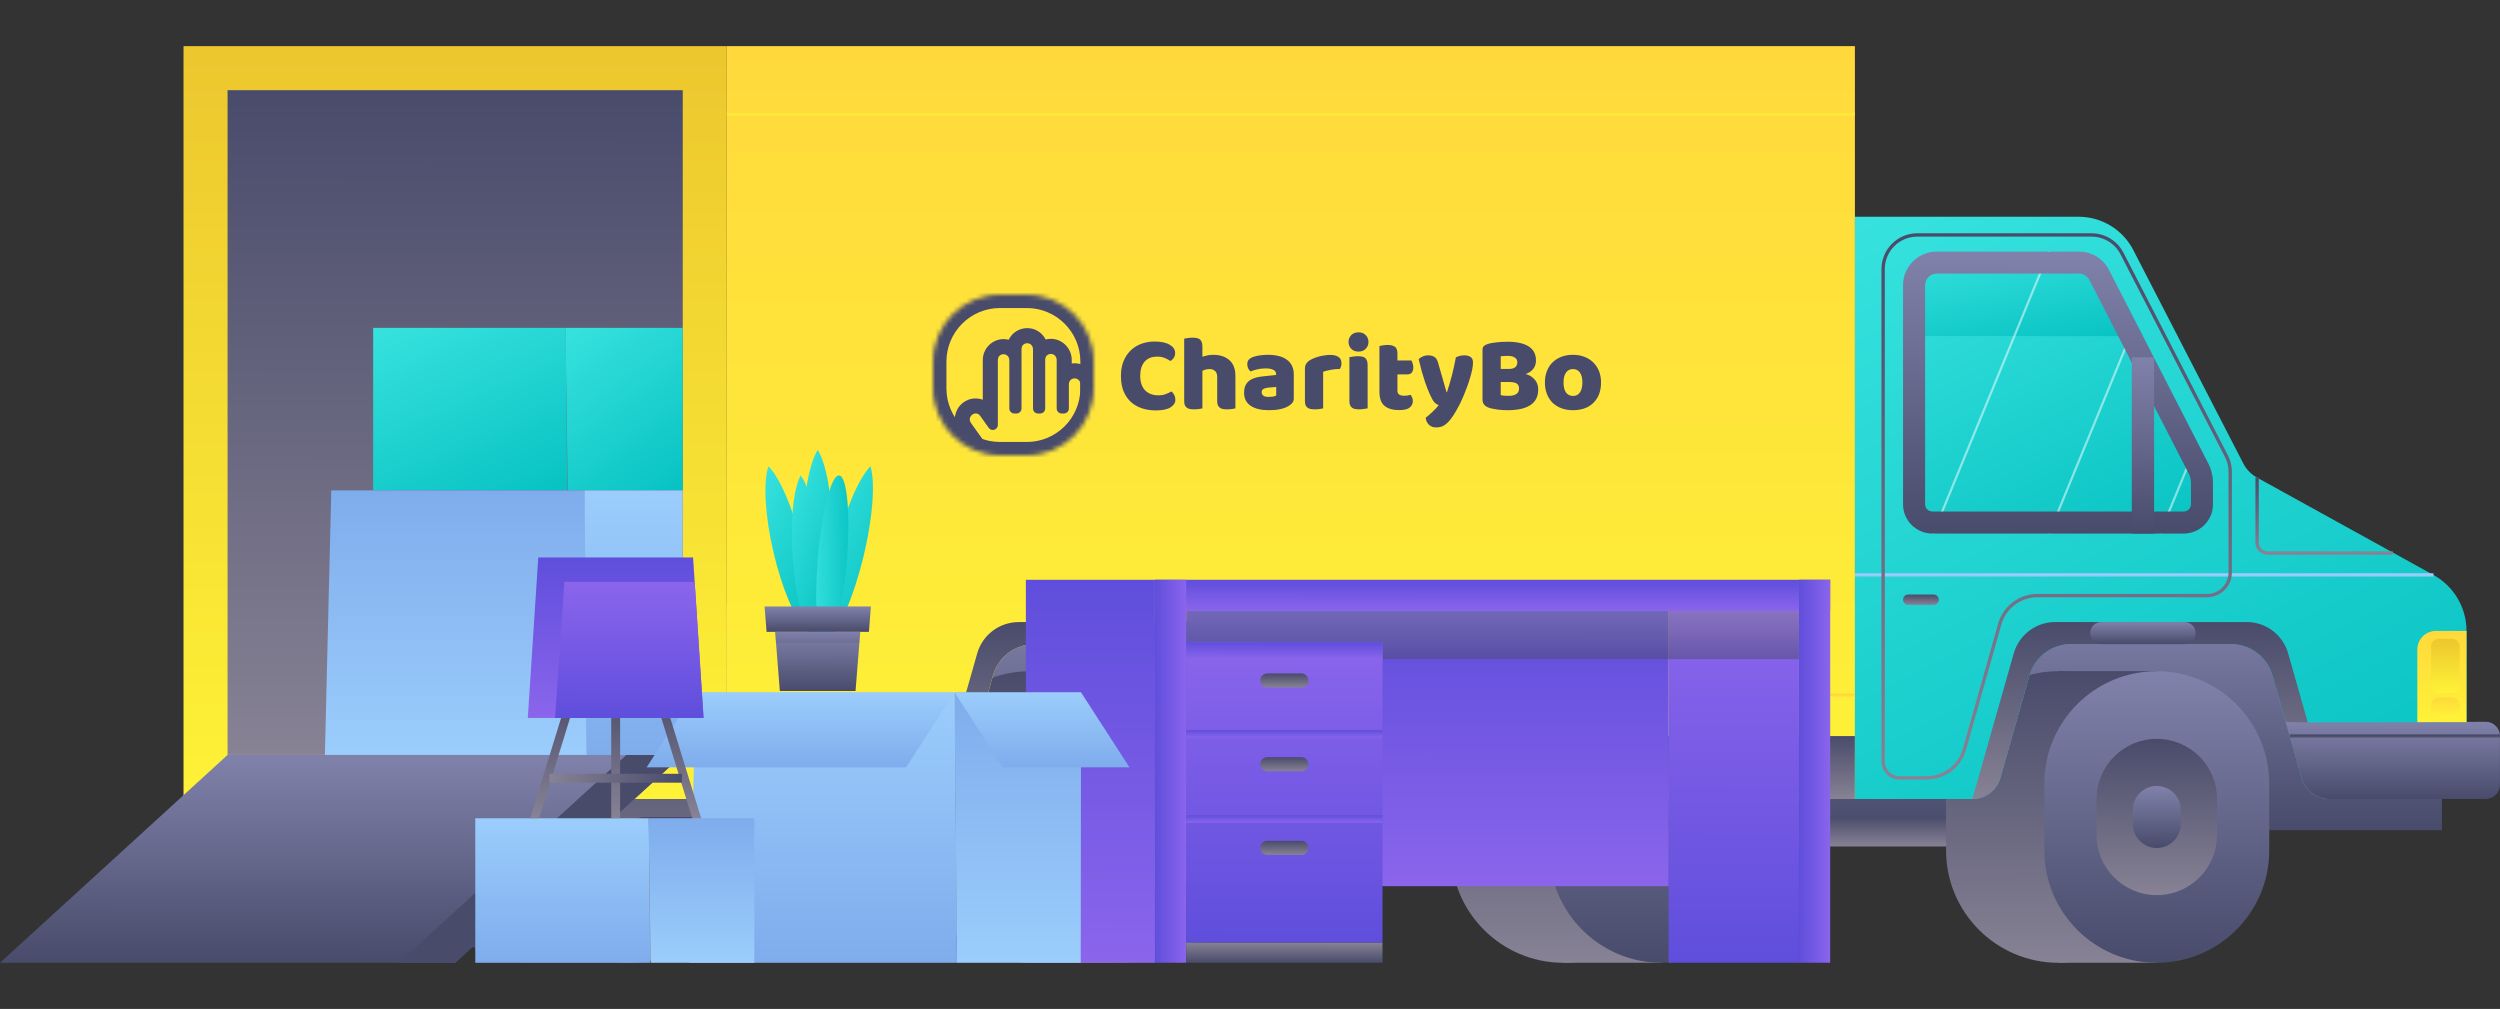 <svg width="560" height="226" viewBox="0 0 560 226" fill="none" xmlns="http://www.w3.org/2000/svg">
<rect x="0" y="0" width="560" height="226" fill="#333333" stroke="none"/>
<g clip-path="url(#clip0_2747_9743)">
<path d="M546.984 185.96H67.258C63.617 185.96 60.657 183.01 60.657 179.359V135.211H546.984V185.96Z" fill="url(#paint0_linear_2747_9743)"/>
<path d="M372.238 150.34H350.223V215.654H372.238V150.34Z" fill="url(#paint1_linear_2747_9743)"/>
<path d="M350.223 215.666C364.137 215.666 375.415 204.387 375.415 190.474V175.544C375.415 161.63 364.137 150.352 350.223 150.352C336.31 150.352 325.031 161.63 325.031 175.544V190.474C325.031 204.387 336.31 215.666 350.223 215.666Z" fill="url(#paint2_linear_2747_9743)"/>
<path d="M372.238 215.666C386.151 215.666 397.43 204.387 397.43 190.474V175.544C397.43 161.63 386.151 150.352 372.238 150.352C358.325 150.352 347.046 161.63 347.046 175.544V190.474C347.046 204.387 358.325 215.666 372.238 215.666Z" fill="url(#paint3_linear_2747_9743)"/>
<path d="M140.91 150.34H118.896V215.654H140.91V150.34Z" fill="url(#paint4_linear_2747_9743)"/>
<path d="M118.896 215.666C132.809 215.666 144.088 204.387 144.088 190.474V175.544C144.088 161.63 132.809 150.352 118.896 150.352C104.982 150.352 93.703 161.63 93.703 175.544V190.474C93.703 204.387 104.982 215.666 118.896 215.666Z" fill="url(#paint5_linear_2747_9743)"/>
<path d="M140.92 215.666C154.834 215.666 166.112 204.387 166.112 190.474V175.544C166.112 161.63 154.834 150.352 140.92 150.352C127.007 150.352 115.728 161.63 115.728 175.544V190.474C115.728 204.387 127.007 215.666 140.92 215.666Z" fill="url(#paint6_linear_2747_9743)"/>
<path d="M210.31 189.604H144.226C142.4 189.604 140.92 188.123 140.92 186.298C140.92 184.472 142.4 182.992 144.226 182.992H210.31C212.135 182.992 213.615 184.472 213.615 186.298C213.615 188.133 212.135 189.604 210.31 189.604Z" fill="url(#paint7_linear_2747_9743)"/>
<path d="M441.627 189.604H375.544C373.718 189.604 372.238 188.123 372.238 186.298C372.238 184.472 373.718 182.992 375.544 182.992H441.627C443.453 182.992 444.933 184.472 444.933 186.298C444.933 188.133 443.453 189.604 441.627 189.604Z" fill="url(#paint8_linear_2747_9743)"/>
<path d="M483.121 150.34H461.106V215.654H483.121V150.34Z" fill="url(#paint9_linear_2747_9743)"/>
<path d="M461.106 215.666C475.02 215.666 486.298 204.387 486.298 190.474V175.544C486.298 161.63 475.02 150.352 461.106 150.352C447.193 150.352 435.914 161.63 435.914 175.544V190.474C435.914 204.387 447.193 215.666 461.106 215.666Z" fill="url(#paint10_linear_2747_9743)"/>
<path d="M483.121 215.666C497.034 215.666 508.313 204.387 508.313 190.474V175.544C508.313 161.63 497.034 150.352 483.121 150.352C469.207 150.352 457.929 161.63 457.929 175.544V190.474C457.929 204.387 469.207 215.666 483.121 215.666Z" fill="url(#paint11_linear_2747_9743)"/>
<path d="M483.121 200.508C490.581 200.508 496.62 194.46 496.62 187.009V179.007C496.62 171.547 490.571 165.508 483.121 165.508C475.661 165.508 469.622 171.557 469.622 179.007V187.009C469.622 194.46 475.671 200.508 483.121 200.508Z" fill="url(#paint12_linear_2747_9743)"/>
<path d="M483.121 189.948C486.081 189.948 488.479 187.551 488.479 184.59V181.413C488.479 178.453 486.081 176.055 483.121 176.055C480.161 176.055 477.763 178.453 477.763 181.413V184.59C477.773 187.551 480.17 189.948 483.121 189.948Z" fill="url(#paint13_linear_2747_9743)"/>
<path d="M252.78 150.34H230.765V215.654H252.78V150.34Z" fill="url(#paint14_linear_2747_9743)"/>
<path d="M230.765 215.666C244.679 215.666 255.958 204.387 255.958 190.474V175.544C255.958 161.63 244.679 150.352 230.765 150.352C216.852 150.352 205.573 161.63 205.573 175.544V190.474C205.573 204.387 216.852 215.666 230.765 215.666Z" fill="url(#paint15_linear_2747_9743)"/>
<path d="M252.79 215.666C266.703 215.666 277.982 204.387 277.982 190.474V175.544C277.982 161.63 266.703 150.352 252.79 150.352C238.877 150.352 227.598 161.63 227.598 175.544V190.474C227.598 204.387 238.877 215.666 252.79 215.666Z" fill="url(#paint16_linear_2747_9743)"/>
<path d="M252.79 200.508C260.25 200.508 266.289 194.46 266.289 187.009V179.007C266.289 171.547 260.24 165.508 252.79 165.508C245.33 165.508 239.291 171.557 239.291 179.007V187.009C239.291 194.46 245.33 200.508 252.79 200.508Z" fill="url(#paint17_linear_2747_9743)"/>
<path d="M252.79 189.948C255.75 189.948 258.148 187.551 258.148 184.59V181.413C258.148 178.453 255.75 176.055 252.79 176.055C249.83 176.055 247.432 178.453 247.432 181.413V184.59C247.432 187.551 249.83 189.948 252.79 189.948Z" fill="url(#paint18_linear_2747_9743)"/>
<path d="M552.501 141.331V178.976H521.822C518.911 178.976 516.355 177.042 515.566 174.249L509.033 151.287C507.849 147.133 504.06 144.271 499.738 144.271H463.909C459.587 144.271 455.797 147.133 454.613 151.287L448.081 174.249C447.282 177.042 444.726 178.976 441.825 178.976H415.468V48.555H465.635C470.786 48.555 475.503 51.436 477.861 56.015L502.511 103.833C503.192 105.156 504.258 106.251 505.56 106.971L545.08 128.789C549.669 131.315 552.501 136.111 552.501 141.331Z" fill="url(#paint19_linear_2747_9743)"/>
<path d="M545.1 128.789H415.488" stroke="url(#paint20_linear_2747_9743)" stroke-width="0.75" stroke-miterlimit="10"/>
<path d="M162.807 10.336V178.974H209.648C212.559 178.974 215.115 177.04 215.905 174.248L222.437 151.296C223.621 147.141 227.41 144.28 231.732 144.28H267.562C271.884 144.28 275.673 147.141 276.857 151.296L283.39 174.248C284.189 177.04 286.745 178.974 289.646 178.974H415.498V10.336H162.807Z" fill="url(#paint21_linear_2747_9743)"/>
<path d="M259.226 79.885C257.994 79.885 257.05 80.261 256.394 81.013C255.738 81.766 255.41 82.829 255.41 84.206C255.41 85.597 255.77 86.669 256.49 87.421C257.226 88.174 258.21 88.549 259.442 88.549C260.098 88.549 260.65 88.462 261.098 88.285C261.562 88.109 262.002 87.909 262.418 87.686C262.69 87.909 262.898 88.181 263.042 88.501C263.202 88.805 263.282 89.165 263.282 89.582C263.282 90.237 262.914 90.797 262.178 91.261C261.458 91.71 260.354 91.933 258.866 91.933C257.794 91.933 256.786 91.781 255.842 91.478C254.898 91.174 254.074 90.71 253.37 90.085C252.666 89.445 252.106 88.645 251.69 87.686C251.29 86.71 251.09 85.549 251.09 84.206C251.09 82.957 251.282 81.862 251.666 80.918C252.066 79.957 252.602 79.15 253.274 78.493C253.962 77.838 254.762 77.341 255.674 77.005C256.586 76.669 257.562 76.501 258.602 76.501C260.074 76.501 261.21 76.742 262.01 77.222C262.826 77.701 263.234 78.317 263.234 79.07C263.234 79.486 263.13 79.846 262.922 80.15C262.714 80.454 262.474 80.694 262.202 80.87C261.786 80.597 261.338 80.365 260.858 80.174C260.394 79.981 259.85 79.885 259.226 79.885ZM276.729 91.478C276.569 91.525 276.313 91.573 275.961 91.621C275.625 91.669 275.273 91.694 274.905 91.694C274.553 91.694 274.233 91.669 273.945 91.621C273.673 91.573 273.441 91.478 273.249 91.334C273.057 91.189 272.905 90.998 272.793 90.757C272.697 90.501 272.649 90.174 272.649 89.773V84.445C272.649 83.79 272.481 83.334 272.145 83.078C271.825 82.805 271.425 82.669 270.945 82.669C270.625 82.669 270.321 82.71 270.033 82.79C269.745 82.87 269.513 82.966 269.337 83.078V91.478C269.177 91.525 268.921 91.573 268.569 91.621C268.233 91.669 267.881 91.694 267.513 91.694C267.161 91.694 266.841 91.669 266.553 91.621C266.281 91.573 266.049 91.478 265.857 91.334C265.665 91.189 265.513 90.998 265.401 90.757C265.305 90.501 265.257 90.174 265.257 89.773V75.853C265.433 75.822 265.689 75.781 266.025 75.734C266.377 75.669 266.729 75.638 267.081 75.638C267.433 75.638 267.745 75.662 268.017 75.71C268.305 75.757 268.545 75.853 268.737 75.998C268.929 76.141 269.073 76.341 269.169 76.597C269.281 76.838 269.337 77.157 269.337 77.558V79.909C269.545 79.829 269.857 79.742 270.273 79.645C270.705 79.534 271.177 79.478 271.689 79.478C273.273 79.478 274.505 79.877 275.385 80.677C276.281 81.462 276.729 82.638 276.729 84.206V91.478ZM284.24 88.909C284.512 88.909 284.808 88.885 285.128 88.838C285.464 88.773 285.712 88.694 285.872 88.597V86.677L284.144 86.822C283.696 86.853 283.328 86.95 283.04 87.109C282.752 87.269 282.608 87.51 282.608 87.829C282.608 88.15 282.728 88.413 282.968 88.621C283.224 88.814 283.648 88.909 284.24 88.909ZM284.048 79.478C284.912 79.478 285.696 79.566 286.4 79.742C287.12 79.918 287.728 80.189 288.224 80.558C288.736 80.909 289.128 81.365 289.4 81.925C289.672 82.469 289.808 83.118 289.808 83.87V89.246C289.808 89.662 289.688 90.005 289.448 90.278C289.224 90.534 288.952 90.757 288.632 90.95C287.592 91.573 286.128 91.885 284.24 91.885C283.392 91.885 282.624 91.805 281.936 91.645C281.264 91.486 280.68 91.246 280.184 90.925C279.704 90.606 279.328 90.198 279.056 89.701C278.8 89.206 278.672 88.629 278.672 87.974C278.672 86.87 279 86.022 279.656 85.43C280.312 84.838 281.328 84.469 282.704 84.326L285.848 83.99V83.822C285.848 83.358 285.64 83.029 285.224 82.838C284.824 82.629 284.24 82.525 283.472 82.525C282.864 82.525 282.272 82.59 281.696 82.718C281.12 82.846 280.6 83.005 280.136 83.198C279.928 83.053 279.752 82.838 279.608 82.549C279.464 82.246 279.392 81.933 279.392 81.614C279.392 81.198 279.488 80.87 279.68 80.629C279.888 80.374 280.2 80.157 280.616 79.981C281.08 79.805 281.624 79.677 282.248 79.597C282.888 79.517 283.488 79.478 284.048 79.478ZM296.383 91.478C296.223 91.525 295.967 91.573 295.615 91.621C295.279 91.669 294.927 91.694 294.559 91.694C294.207 91.694 293.887 91.669 293.599 91.621C293.327 91.573 293.095 91.478 292.903 91.334C292.711 91.189 292.559 90.998 292.447 90.757C292.351 90.501 292.303 90.174 292.303 89.773V82.573C292.303 82.206 292.367 81.894 292.495 81.638C292.639 81.365 292.839 81.126 293.095 80.918C293.351 80.71 293.663 80.525 294.031 80.365C294.415 80.189 294.823 80.037 295.255 79.909C295.687 79.781 296.135 79.686 296.599 79.621C297.063 79.541 297.527 79.501 297.991 79.501C298.759 79.501 299.367 79.653 299.815 79.957C300.263 80.246 300.487 80.725 300.487 81.397C300.487 81.621 300.455 81.846 300.391 82.07C300.327 82.278 300.247 82.469 300.151 82.645C299.815 82.645 299.471 82.662 299.119 82.694C298.767 82.725 298.423 82.773 298.087 82.838C297.751 82.901 297.431 82.974 297.127 83.053C296.839 83.118 296.591 83.198 296.383 83.293V91.478ZM302.074 76.597C302.074 75.99 302.274 75.478 302.674 75.061C303.09 74.645 303.634 74.438 304.306 74.438C304.978 74.438 305.514 74.645 305.914 75.061C306.33 75.478 306.538 75.99 306.538 76.597C306.538 77.206 306.33 77.718 305.914 78.133C305.514 78.549 304.978 78.757 304.306 78.757C303.634 78.757 303.09 78.549 302.674 78.133C302.274 77.718 302.074 77.206 302.074 76.597ZM306.346 91.478C306.17 91.51 305.906 91.549 305.554 91.597C305.218 91.662 304.874 91.694 304.522 91.694C304.17 91.694 303.85 91.669 303.562 91.621C303.29 91.573 303.058 91.478 302.866 91.334C302.674 91.189 302.522 90.998 302.41 90.757C302.314 90.501 302.266 90.174 302.266 89.773V80.005C302.442 79.974 302.698 79.933 303.034 79.885C303.386 79.822 303.738 79.79 304.09 79.79C304.442 79.79 304.754 79.814 305.026 79.862C305.314 79.909 305.554 80.005 305.746 80.15C305.938 80.293 306.082 80.493 306.178 80.749C306.29 80.99 306.346 81.309 306.346 81.71V91.478ZM313.024 87.493C313.024 87.909 313.151 88.206 313.408 88.382C313.679 88.558 314.056 88.645 314.536 88.645C314.776 88.645 315.023 88.629 315.28 88.597C315.535 88.549 315.76 88.493 315.952 88.43C316.096 88.606 316.216 88.805 316.312 89.029C316.423 89.237 316.48 89.493 316.48 89.797C316.48 90.406 316.247 90.901 315.784 91.285C315.335 91.669 314.536 91.862 313.384 91.862C311.975 91.862 310.888 91.541 310.12 90.901C309.367 90.261 308.992 89.222 308.992 87.781V77.51C309.167 77.462 309.415 77.413 309.736 77.365C310.072 77.302 310.423 77.269 310.792 77.269C311.495 77.269 312.04 77.397 312.424 77.653C312.823 77.894 313.024 78.413 313.024 79.213V80.749H316.168C316.264 80.925 316.351 81.15 316.432 81.421C316.528 81.677 316.576 81.966 316.576 82.285C316.576 82.846 316.447 83.254 316.192 83.51C315.952 83.749 315.623 83.87 315.208 83.87H313.024V87.493ZM320.377 88.525C320.201 88.126 320.009 87.677 319.801 87.181C319.609 86.686 319.401 86.118 319.177 85.478C318.969 84.838 318.745 84.109 318.505 83.293C318.281 82.462 318.041 81.51 317.785 80.438C318.009 80.213 318.305 80.022 318.673 79.862C319.057 79.686 319.473 79.597 319.921 79.597C320.481 79.597 320.945 79.718 321.313 79.957C321.681 80.181 321.953 80.614 322.129 81.254L324.025 87.853H324.121C324.313 87.309 324.497 86.718 324.673 86.078C324.865 85.438 325.049 84.781 325.225 84.109C325.401 83.421 325.561 82.742 325.705 82.07C325.865 81.382 326.001 80.71 326.113 80.053C326.689 79.749 327.321 79.597 328.009 79.597C328.569 79.597 329.033 79.718 329.401 79.957C329.769 80.198 329.953 80.614 329.953 81.206C329.953 81.638 329.897 82.141 329.785 82.718C329.673 83.278 329.521 83.877 329.329 84.517C329.153 85.157 328.937 85.822 328.681 86.51C328.441 87.181 328.185 87.846 327.913 88.501C327.641 89.157 327.361 89.781 327.073 90.374C326.785 90.95 326.505 91.469 326.233 91.933C325.785 92.718 325.369 93.358 324.985 93.853C324.601 94.35 324.233 94.734 323.881 95.005C323.529 95.293 323.177 95.486 322.825 95.582C322.473 95.694 322.105 95.749 321.721 95.749C321.049 95.749 320.505 95.549 320.089 95.15C319.673 94.749 319.425 94.23 319.345 93.59C319.857 93.189 320.369 92.742 320.881 92.246C321.393 91.766 321.857 91.269 322.273 90.757C322.001 90.677 321.705 90.493 321.385 90.206C321.081 89.901 320.745 89.341 320.377 88.525ZM336.163 88.501C336.388 88.566 336.676 88.614 337.027 88.645C337.38 88.662 337.716 88.669 338.035 88.669C338.676 88.669 339.204 88.541 339.619 88.285C340.051 88.013 340.267 87.597 340.267 87.037C340.267 86.51 340.092 86.133 339.739 85.909C339.388 85.686 338.851 85.573 338.131 85.573H336.163V88.501ZM336.163 82.645H337.915C338.604 82.645 339.1 82.517 339.403 82.261C339.724 82.005 339.883 81.629 339.883 81.133C339.883 80.701 339.7 80.358 339.331 80.102C338.98 79.846 338.443 79.718 337.723 79.718C337.483 79.718 337.204 79.725 336.883 79.742C336.58 79.757 336.34 79.781 336.163 79.814V82.645ZM337.723 91.885C337.452 91.885 337.132 91.877 336.763 91.862C336.396 91.846 336.012 91.814 335.611 91.766C335.227 91.718 334.843 91.653 334.459 91.573C334.075 91.51 333.724 91.413 333.403 91.285C332.524 90.95 332.083 90.365 332.083 89.534V78.326C332.083 77.99 332.172 77.734 332.347 77.558C332.539 77.365 332.796 77.213 333.115 77.102C333.66 76.909 334.339 76.773 335.155 76.694C335.971 76.597 336.811 76.549 337.675 76.549C339.724 76.549 341.299 76.894 342.403 77.582C343.507 78.269 344.059 79.334 344.059 80.773C344.059 81.493 343.852 82.118 343.435 82.645C343.02 83.157 342.46 83.534 341.755 83.773C342.556 83.998 343.219 84.406 343.747 84.998C344.292 85.59 344.563 86.334 344.563 87.23C344.563 88.814 343.972 89.99 342.787 90.757C341.62 91.51 339.931 91.885 337.723 91.885ZM358.633 85.669C358.633 86.662 358.48 87.549 358.177 88.334C357.873 89.102 357.441 89.749 356.881 90.278C356.337 90.805 355.681 91.206 354.913 91.478C354.145 91.749 353.289 91.885 352.345 91.885C351.4 91.885 350.545 91.742 349.777 91.454C349.009 91.165 348.345 90.757 347.785 90.23C347.241 89.686 346.816 89.029 346.513 88.261C346.209 87.493 346.057 86.629 346.057 85.669C346.057 84.725 346.209 83.87 346.513 83.102C346.816 82.334 347.241 81.686 347.785 81.157C348.345 80.614 349.009 80.198 349.777 79.909C350.545 79.621 351.4 79.478 352.345 79.478C353.289 79.478 354.145 79.629 354.913 79.933C355.681 80.222 356.337 80.638 356.881 81.181C357.441 81.71 357.873 82.358 358.177 83.126C358.48 83.894 358.633 84.742 358.633 85.669ZM350.233 85.669C350.233 86.645 350.416 87.397 350.785 87.925C351.169 88.438 351.697 88.694 352.369 88.694C353.041 88.694 353.553 88.43 353.905 87.901C354.273 87.374 354.457 86.629 354.457 85.669C354.457 84.71 354.273 83.974 353.905 83.462C353.536 82.933 353.017 82.669 352.345 82.669C351.673 82.669 351.153 82.933 350.785 83.462C350.416 83.974 350.233 84.71 350.233 85.669Z" fill="#494B6B"/>
<mask id="mask0_2747_9743" style="mask-type:alpha" maskUnits="userSpaceOnUse" x="209" y="66" width="36" height="36">
<path d="M209 81C209 72.716 215.716 66 224 66H230C238.284 66 245 72.716 245 81V87C245 95.284 238.284 102 230 102H224C215.716 102 209 95.284 209 87V81Z" fill="white"/>
</mask>
<g mask="url(#mask0_2747_9743)">
<path d="M224 69H230V63H224V69ZM242 81V87H248V81H242ZM230 99H224V105H230V99ZM212 87V81H206V87H212ZM224 99C217.373 99 212 93.627 212 87H206C206 96.941 214.059 105 224 105V99ZM242 87C242 93.627 236.627 99 230 99V105C239.941 105 248 96.941 248 87H242ZM230 69C236.627 69 242 74.373 242 81H248C248 71.059 239.941 63 230 63V69ZM224 63C214.059 63 206 71.059 206 81H212C212 74.373 217.373 69 224 69V63Z" fill="#494B6B"/>
<path d="M240.071 81.42V80.659C240.071 77.593 237.222 75.267 234.233 76.05C232.431 72.57 227.617 72.714 225.937 76.103C223.035 75.36 220.143 77.574 220.143 80.672V89.54C218.74 89.018 217.098 89.184 215.778 90.164C213.714 91.697 213.261 94.617 214.755 96.714L223.19 108.556C223.398 108.848 223.673 109.086 223.992 109.25C224.31 109.414 224.664 109.5 225.022 109.5H240.695C241.743 109.5 242.652 108.777 242.887 107.755L245.01 98.547C245.252 97.494 245.375 96.417 245.375 95.337V86.086C245.375 83.23 242.877 81.024 240.071 81.42ZM242 95.337C242 96.161 241.906 96.987 241.721 97.789L239.8 106.125H225.602L217.502 94.756C216.487 93.331 218.559 91.748 219.569 93.166L221.477 95.844C222.109 96.731 223.518 96.286 223.518 95.191V80.672C223.518 78.869 226.089 78.927 226.089 80.721V91.5C226.089 92.121 226.593 92.625 227.214 92.625H227.696C228.318 92.625 228.821 92.121 228.821 91.5V78.211C228.821 76.406 231.393 76.466 231.393 78.26V91.5C231.393 92.121 231.896 92.625 232.518 92.625H233C233.621 92.625 234.125 92.121 234.125 91.5V80.61C234.125 78.805 236.696 78.866 236.696 80.659V91.5C236.696 92.121 237.2 92.625 237.821 92.625H238.303C238.925 92.625 239.428 92.121 239.428 91.5V86.135C239.428 84.289 242 84.332 242 86.086V95.337H242Z" fill="#494B6B"/>
</g>
<path d="M280.715 155.688H415.488" stroke="url(#paint22_linear_2747_9743)" stroke-width="0.75" stroke-miterlimit="10"/>
<path d="M162.807 155.688C162.807 156.467 218.569 155.688 218.569 155.688" stroke="url(#paint23_linear_2747_9743)" stroke-width="0.75" stroke-miterlimit="10"/>
<path d="M215.905 174.247L218.569 164.883H162.807V178.974H209.648C212.559 178.974 215.115 177.05 215.905 174.247Z" fill="url(#paint24_linear_2747_9743)"/>
<path d="M283.38 174.247C284.179 177.04 286.735 178.974 289.636 178.974H415.488V164.883H280.715L283.38 174.247Z" fill="url(#paint25_linear_2747_9743)"/>
<path d="M162.807 10.336H41.109V178.974H162.807V10.336Z" fill="url(#paint26_linear_2747_9743)"/>
<path d="M152.939 20.203H50.976V169.106H152.939V20.203Z" fill="url(#paint27_linear_2747_9743)"/>
<path d="M289.636 178.976L280.36 146.364C279.176 142.209 275.387 139.348 271.065 139.348H228.19C223.868 139.348 220.079 142.209 218.895 146.364L209.619 178.976H209.639C212.55 178.976 215.105 177.042 215.895 174.25L222.427 151.297C223.611 147.143 227.4 144.281 231.722 144.281H267.552C271.874 144.281 275.663 147.143 276.847 151.297L283.38 174.25C284.169 177.052 286.725 178.976 289.636 178.976Z" fill="url(#paint28_linear_2747_9743)"/>
<path d="M521.822 178.974C518.911 178.974 516.355 177.04 515.566 174.248L509.034 151.286C507.849 147.131 504.06 144.27 499.738 144.27H463.909C459.587 144.27 455.798 147.131 454.613 151.286L448.081 174.248C447.282 177.04 444.726 178.974 441.825 178.974H441.805L451.081 146.352C452.265 142.198 456.054 139.336 460.376 139.336H503.251C507.573 139.336 511.362 142.198 512.546 146.352L521.822 178.974Z" fill="url(#paint29_linear_2747_9743)"/>
<path d="M433.812 56.359H465.704C468.527 56.359 471.112 57.938 472.405 60.455L494.666 103.833C495.357 105.175 495.712 106.665 495.712 108.174V112.95C495.712 116.572 492.771 119.512 489.15 119.512H432.855C429.234 119.512 426.293 116.572 426.293 112.95V63.888C426.283 59.734 429.658 56.359 433.812 56.359Z" fill="url(#paint30_linear_2747_9743)"/>
<path d="M433.812 56.359H465.705C468.527 56.359 471.112 57.938 472.405 60.455L480.023 75.295H426.283V63.888C426.283 59.734 429.658 56.359 433.812 56.359Z" fill="url(#paint31_linear_2747_9743)"/>
<path d="M459.004 56.34L433.033 119.493" stroke="white" stroke-opacity="0.5" stroke-width="0.5" stroke-miterlimit="10"/>
<path d="M477.19 75.266L459.004 119.493" stroke="white" stroke-opacity="0.5" stroke-width="0.5" stroke-miterlimit="10"/>
<path d="M491.331 101.285L483.841 119.491" stroke="white" stroke-opacity="0.5" stroke-width="0.5" stroke-miterlimit="10"/>
<path d="M465.705 61.293C466.681 61.293 467.57 61.836 468.014 62.704L490.275 106.083C490.611 106.724 490.778 107.454 490.778 108.174V112.95C490.778 113.848 490.048 114.579 489.15 114.579H432.855C431.957 114.579 431.227 113.848 431.227 112.95V63.888C431.227 62.458 432.391 61.293 433.822 61.293H465.705ZM465.705 56.359H433.812C429.658 56.359 426.283 59.734 426.283 63.888V112.95C426.283 116.572 429.224 119.512 432.845 119.512H489.14C492.762 119.512 495.702 116.572 495.702 112.95V108.174C495.702 106.665 495.347 105.175 494.656 103.833L472.395 60.455C471.112 57.938 468.527 56.359 465.705 56.359Z" fill="url(#paint32_linear_2747_9743)"/>
<path d="M511.984 161.648C512.083 161.994 546.027 161.757 556.773 161.678C558.549 161.668 559.99 163.099 559.99 164.875V175.779C559.99 177.545 558.559 178.976 556.793 178.976H521.822C518.911 178.976 516.355 177.042 515.566 174.249L511.984 161.648Z" fill="url(#paint33_linear_2747_9743)"/>
<path d="M560 164.875H512.902" stroke="url(#paint34_linear_2747_9743)" stroke-width="0.75" stroke-miterlimit="10"/>
<path d="M475.316 56.773L498.722 102.184C499.284 103.27 499.57 104.464 499.57 105.687V128.225C499.57 131.097 497.242 133.416 494.38 133.416H456.389C452.452 133.416 448.999 136.03 447.933 139.82L440.039 167.834C438.973 171.623 435.509 174.238 431.582 174.238H425.464C423.451 174.238 421.823 172.61 421.823 170.597V60.276C421.823 56.053 425.247 52.629 429.47 52.629H468.537C471.378 52.639 474.003 54.237 475.316 56.773Z" stroke="url(#paint35_linear_2747_9743)" stroke-width="0.75" stroke-miterlimit="10"/>
<path d="M433.141 135.489H427.438C426.796 135.489 426.283 134.976 426.283 134.334C426.283 133.693 426.796 133.18 427.438 133.18H433.141C433.783 133.18 434.296 133.693 434.296 134.334C434.296 134.966 433.783 135.489 433.141 135.489Z" fill="url(#paint36_linear_2747_9743)"/>
<path d="M552.501 141.328H545.643C543.344 141.328 541.479 143.193 541.479 145.492V161.764H552.501V141.328Z" fill="url(#paint37_linear_2747_9743)"/>
<path d="M505.59 106.969V121.533C505.59 122.836 506.646 123.882 507.938 123.882H535.992" stroke="url(#paint38_linear_2747_9743)" stroke-width="0.75" stroke-miterlimit="10"/>
<path d="M257.793 144.281H239.113C237.752 144.281 236.646 143.176 236.646 141.815C236.646 140.453 237.752 139.348 239.113 139.348H257.793C259.155 139.348 260.26 140.453 260.26 141.815C260.26 143.176 259.155 144.281 257.793 144.281Z" fill="url(#paint39_linear_2747_9743)"/>
<path d="M489.357 144.281H470.678C469.316 144.281 468.211 143.176 468.211 141.815C468.211 140.453 469.316 139.348 470.678 139.348H489.357C490.719 139.348 491.824 140.453 491.824 141.815C491.824 143.176 490.719 144.281 489.357 144.281Z" fill="url(#paint40_linear_2747_9743)"/>
<path d="M480.022 80.043V119.514" stroke="url(#paint41_linear_2747_9743)" stroke-width="5" stroke-miterlimit="10"/>
<path d="M549.235 155.184H546.304C545.337 155.184 544.547 154.394 544.547 153.427V144.842C544.547 143.875 545.337 143.086 546.304 143.086H549.235C550.202 143.086 550.991 143.875 550.991 144.842V153.427C550.991 154.394 550.202 155.184 549.235 155.184Z" fill="url(#paint42_linear_2747_9743)"/>
<path d="M549.235 160.59H546.304C545.337 160.59 544.547 159.801 544.547 158.834V157.975C544.547 157.008 545.337 156.219 546.304 156.219H549.235C550.202 156.219 550.991 157.008 550.991 157.975V158.834C550.991 159.801 550.202 160.59 549.235 160.59Z" fill="url(#paint43_linear_2747_9743)"/>
<path d="M50.976 169.105H152.939L101.963 215.661H0L50.976 169.105Z" fill="url(#paint44_linear_2747_9743)"/>
<path d="M152.939 169.105H140.308L89.322 215.661H101.963L152.939 169.105Z" fill="#494B6B"/>
<path fill-rule="evenodd" clip-rule="evenodd" d="M415.488 25.828H162.807V25.078H415.488V25.828Z" fill="url(#paint45_linear_2747_9743)"/>
<path d="M83.589 73.449H126.701L127.066 109.851H83.589V73.449Z" fill="url(#paint46_linear_2747_9743)"/>
<path d="M126.661 73.449H152.939V109.851H127.174L126.661 73.449Z" fill="url(#paint47_linear_2747_9743)"/>
<path d="M74.205 109.852H131.003L131.487 169.107H72.774L74.205 109.852Z" fill="url(#paint48_linear_2747_9743)"/>
<path d="M130.954 109.852H152.939L152.889 169.107H131.378L130.954 109.852Z" fill="url(#paint49_linear_2747_9743)"/>
<path d="M265.707 198.5H373.788V136.857H265.707V198.5Z" fill="url(#paint50_linear_2747_9743)"/>
<path d="M373.778 215.656H402.967V136.853H373.778V215.656Z" fill="url(#paint51_linear_2747_9743)"/>
<path opacity="0.5" d="M265.704 147.66L402.973 147.66V136.855L265.704 136.855V147.66Z" fill="url(#paint52_linear_2747_9743)"/>
<path d="M258.708 136.859L409.959 136.859V129.873L258.708 129.873V136.859Z" fill="url(#paint53_linear_2747_9743)"/>
<path d="M265.703 215.657V129.867H258.716V215.657H265.703Z" fill="url(#paint54_linear_2747_9743)"/>
<path d="M409.963 215.653V129.863H402.977V215.653H409.963Z" fill="url(#paint55_linear_2747_9743)"/>
<path d="M229.793 215.664H258.706V129.875H229.793V215.664Z" fill="url(#paint56_linear_2747_9743)"/>
<path d="M265.701 211.172H309.681V143.855H265.701V211.172Z" fill="url(#paint57_linear_2747_9743)"/>
<path d="M265.701 165.242H309.681V163.545H265.701V165.242Z" fill="url(#paint58_linear_2747_9743)"/>
<path d="M265.701 184.309H309.681V182.611H265.701V184.309Z" fill="url(#paint59_linear_2747_9743)"/>
<path d="M265.701 147.664H309.681V143.855H265.701V147.664Z" fill="url(#paint60_linear_2747_9743)"/>
<path d="M283.873 154.021H291.501C292.379 154.021 293.09 153.311 293.09 152.432C293.09 151.554 292.379 150.844 291.501 150.844H283.873C282.995 150.844 282.284 151.554 282.284 152.432C282.284 153.311 282.995 154.021 283.873 154.021Z" fill="url(#paint61_linear_2747_9743)"/>
<path d="M283.873 172.771H291.501C292.379 172.771 293.09 172.061 293.09 171.182C293.09 170.304 292.379 169.594 291.501 169.594H283.873C282.995 169.594 282.284 170.304 282.284 171.182C282.284 172.051 282.995 172.771 283.873 172.771Z" fill="url(#paint62_linear_2747_9743)"/>
<path d="M283.873 191.509H291.501C292.379 191.509 293.09 190.799 293.09 189.921C293.09 189.043 292.379 188.332 291.501 188.332H283.873C282.995 188.332 282.284 189.043 282.284 189.921C282.284 190.799 282.995 191.509 283.873 191.509Z" fill="url(#paint63_linear_2747_9743)"/>
<path d="M265.701 215.656H309.681V211.166H265.701V215.656Z" fill="url(#paint64_linear_2747_9743)"/>
<path d="M155.82 155.094H213.862L214.365 215.661H154.35L155.82 155.094Z" fill="url(#paint65_linear_2747_9743)"/>
<path d="M213.812 155.094H242.152L242.083 215.661H214.365L213.812 155.094Z" fill="url(#paint66_linear_2747_9743)"/>
<path d="M155.702 155.094L144.847 171.879H202.958L213.813 155.094H155.702Z" fill="url(#paint67_linear_2747_9743)"/>
<path d="M242.152 155.094L252.997 171.879H224.667L213.812 155.094H242.152Z" fill="url(#paint68_linear_2747_9743)"/>
<path d="M106.462 183.285H145.321L145.647 215.661H106.462V183.285Z" fill="url(#paint69_linear_2747_9743)"/>
<path d="M145.281 183.285H168.964V215.661H145.745L145.281 183.285Z" fill="url(#paint70_linear_2747_9743)"/>
<path d="M183.173 100.781C181.259 103.83 179.907 111.162 179.907 119.737C179.907 128.312 181.259 135.644 183.173 138.693C185.088 135.644 186.44 128.312 186.44 119.737C186.44 111.162 185.088 103.83 183.173 100.781Z" fill="url(#paint71_linear_2747_9743)"/>
<path d="M172.132 104.453C170.957 107.857 171.303 115.308 173.247 123.656C175.191 132.004 178.171 138.842 180.726 141.378C181.901 137.974 181.555 130.524 179.611 122.175C177.658 113.827 174.687 106.989 172.132 104.453Z" fill="url(#paint72_linear_2747_9743)"/>
<path d="M194.985 104.434C192.36 107.127 189.212 114.38 187.051 123.241C184.89 132.103 184.367 139.987 185.463 143.588C188.088 140.895 191.235 133.642 193.396 124.781C195.547 115.92 196.08 108.025 194.985 104.434Z" fill="url(#paint73_linear_2747_9743)"/>
<path d="M179.335 106.496C177.677 109.683 176.917 117.104 177.608 125.649C178.299 134.195 180.243 141.398 182.394 144.279C184.052 141.092 184.812 133.672 184.121 125.126C183.42 116.581 181.486 109.377 179.335 106.496Z" fill="url(#paint74_linear_2747_9743)"/>
<path d="M189.688 125.662C190.534 115.227 189.762 106.651 187.964 106.505C186.167 106.359 184.023 114.7 183.177 125.134C182.331 135.569 183.103 144.145 184.901 144.291C186.699 144.437 188.842 136.096 189.688 125.662Z" fill="url(#paint75_linear_2747_9743)"/>
<path d="M194.64 141.545H171.717L171.263 135.852H195.084L194.64 141.545Z" fill="url(#paint76_linear_2747_9743)"/>
<path d="M191.64 154.785H174.687L173.631 141.543H192.696L191.64 154.785Z" fill="url(#paint77_linear_2747_9743)"/>
<path opacity="0.2" d="M173.631 141.543H192.696L192.498 144H173.829L173.631 141.543Z" fill="url(#paint78_linear_2747_9743)"/>
<path d="M138.907 153.625H136.914V183.287H138.907V153.625Z" fill="url(#paint79_linear_2747_9743)"/>
<path d="M120.761 183.287H118.767L127.905 153.625H129.908L120.761 183.287Z" fill="url(#paint80_linear_2747_9743)"/>
<path d="M155.061 183.287H157.064L147.916 153.625H145.923L155.061 183.287Z" fill="url(#paint81_linear_2747_9743)"/>
<path d="M157.597 160.819H118.225L120.573 124.871H155.248L157.597 160.819Z" fill="url(#paint82_linear_2747_9743)"/>
<path d="M124.333 160.817L126.415 130.336H155.603L157.597 160.817H124.333Z" fill="url(#paint83_linear_2747_9743)"/>
<path d="M152.741 175.321V173.328H123.079V175.321H152.741Z" fill="url(#paint84_linear_2747_9743)"/>
</g>
<defs>
<linearGradient id="paint0_linear_2747_9743" x1="305.641" y1="135.019" x2="305.636" y2="185.961" gradientUnits="userSpaceOnUse">
<stop stop-color="#8082AB"/>
<stop offset="1" stop-color="#494B6B"/>
</linearGradient>
<linearGradient id="paint1_linear_2747_9743" x1="361.313" y1="150.092" x2="361.13" y2="215.654" gradientUnits="userSpaceOnUse">
<stop stop-color="#494B6B"/>
<stop offset="1" stop-color="#878294"/>
</linearGradient>
<linearGradient id="paint2_linear_2747_9743" x1="350.412" y1="150.104" x2="350.332" y2="215.666" gradientUnits="userSpaceOnUse">
<stop stop-color="#494B6B"/>
<stop offset="1" stop-color="#878294"/>
</linearGradient>
<linearGradient id="paint3_linear_2747_9743" x1="372.427" y1="150.104" x2="372.347" y2="215.666" gradientUnits="userSpaceOnUse">
<stop stop-color="#8082AB"/>
<stop offset="1" stop-color="#494B6B"/>
</linearGradient>
<linearGradient id="paint4_linear_2747_9743" x1="129.985" y1="150.092" x2="129.802" y2="215.654" gradientUnits="userSpaceOnUse">
<stop stop-color="#8082AB"/>
<stop offset="1" stop-color="#494B6B"/>
</linearGradient>
<linearGradient id="paint5_linear_2747_9743" x1="119.084" y1="150.104" x2="119.004" y2="215.666" gradientUnits="userSpaceOnUse">
<stop stop-color="#8082AB"/>
<stop offset="1" stop-color="#494B6B"/>
</linearGradient>
<linearGradient id="paint6_linear_2747_9743" x1="141.109" y1="150.104" x2="141.029" y2="215.666" gradientUnits="userSpaceOnUse">
<stop stop-color="#494B6B"/>
<stop offset="1" stop-color="#878294"/>
</linearGradient>
<linearGradient id="paint7_linear_2747_9743" x1="177.54" y1="182.967" x2="177.539" y2="189.604" gradientUnits="userSpaceOnUse">
<stop stop-color="#494B6B"/>
<stop offset="1" stop-color="#878294"/>
</linearGradient>
<linearGradient id="paint8_linear_2747_9743" x1="408.858" y1="182.967" x2="408.857" y2="189.604" gradientUnits="userSpaceOnUse">
<stop stop-color="#494B6B"/>
<stop offset="1" stop-color="#878294"/>
</linearGradient>
<linearGradient id="paint9_linear_2747_9743" x1="472.196" y1="150.092" x2="472.013" y2="215.654" gradientUnits="userSpaceOnUse">
<stop stop-color="#494B6B"/>
<stop offset="1" stop-color="#878294"/>
</linearGradient>
<linearGradient id="paint10_linear_2747_9743" x1="461.295" y1="150.104" x2="461.215" y2="215.666" gradientUnits="userSpaceOnUse">
<stop stop-color="#494B6B"/>
<stop offset="1" stop-color="#878294"/>
</linearGradient>
<linearGradient id="paint11_linear_2747_9743" x1="483.309" y1="150.104" x2="483.229" y2="215.666" gradientUnits="userSpaceOnUse">
<stop stop-color="#8082AB"/>
<stop offset="1" stop-color="#494B6B"/>
</linearGradient>
<linearGradient id="paint12_linear_2747_9743" x1="483.222" y1="165.375" x2="483.179" y2="200.509" gradientUnits="userSpaceOnUse">
<stop stop-color="#494B6B"/>
<stop offset="1" stop-color="#878294"/>
</linearGradient>
<linearGradient id="paint13_linear_2747_9743" x1="483.161" y1="176.002" x2="483.144" y2="189.948" gradientUnits="userSpaceOnUse">
<stop stop-color="#8082AB"/>
<stop offset="1" stop-color="#494B6B"/>
</linearGradient>
<linearGradient id="paint14_linear_2747_9743" x1="241.855" y1="150.092" x2="241.672" y2="215.654" gradientUnits="userSpaceOnUse">
<stop stop-color="#494B6B"/>
<stop offset="1" stop-color="#878294"/>
</linearGradient>
<linearGradient id="paint15_linear_2747_9743" x1="230.954" y1="150.104" x2="230.874" y2="215.666" gradientUnits="userSpaceOnUse">
<stop stop-color="#494B6B"/>
<stop offset="1" stop-color="#878294"/>
</linearGradient>
<linearGradient id="paint16_linear_2747_9743" x1="252.979" y1="150.104" x2="252.899" y2="215.666" gradientUnits="userSpaceOnUse">
<stop stop-color="#8082AB"/>
<stop offset="1" stop-color="#494B6B"/>
</linearGradient>
<linearGradient id="paint17_linear_2747_9743" x1="252.891" y1="165.375" x2="252.848" y2="200.509" gradientUnits="userSpaceOnUse">
<stop stop-color="#494B6B"/>
<stop offset="1" stop-color="#878294"/>
</linearGradient>
<linearGradient id="paint18_linear_2747_9743" x1="252.83" y1="176.002" x2="252.813" y2="189.948" gradientUnits="userSpaceOnUse">
<stop stop-color="#8082AB"/>
<stop offset="1" stop-color="#494B6B"/>
</linearGradient>
<linearGradient id="paint19_linear_2747_9743" x1="415.692" y1="48.728" x2="495.424" y2="207.606" gradientUnits="userSpaceOnUse">
<stop stop-color="#37E2DE"/>
<stop offset="1" stop-color="#07C2C2"/>
</linearGradient>
<linearGradient id="paint20_linear_2747_9743" x1="480.294" y1="128.789" x2="480.294" y2="129.789" gradientUnits="userSpaceOnUse">
<stop stop-color="#9BCDFC"/>
<stop offset="1" stop-color="#7FACEC"/>
</linearGradient>
<linearGradient id="paint21_linear_2747_9743" x1="289.152" y1="10.336" x2="289.152" y2="178.974" gradientUnits="userSpaceOnUse">
<stop stop-color="#FFD93C"/>
<stop offset="1" stop-color="#FEF237"/>
</linearGradient>
<linearGradient id="paint22_linear_2747_9743" x1="348.102" y1="155.688" x2="348.102" y2="156.688" gradientUnits="userSpaceOnUse">
<stop stop-color="#FFD93C"/>
<stop offset="1" stop-color="#FEF237"/>
</linearGradient>
<linearGradient id="paint23_linear_2747_9743" x1="190.688" y1="155.688" x2="190.688" y2="156.034" gradientUnits="userSpaceOnUse">
<stop stop-color="#FFD93C"/>
<stop offset="1" stop-color="#FEF237"/>
</linearGradient>
<linearGradient id="paint24_linear_2747_9743" x1="190.896" y1="164.829" x2="190.893" y2="178.974" gradientUnits="userSpaceOnUse">
<stop stop-color="#494B6B"/>
<stop offset="1" stop-color="#878294"/>
</linearGradient>
<linearGradient id="paint25_linear_2747_9743" x1="348.606" y1="164.829" x2="348.605" y2="178.974" gradientUnits="userSpaceOnUse">
<stop stop-color="#494B6B"/>
<stop offset="1" stop-color="#878294"/>
</linearGradient>
<linearGradient id="paint26_linear_2747_9743" x1="101.958" y1="10.336" x2="101.958" y2="178.974" gradientUnits="userSpaceOnUse">
<stop stop-color="#ECC72E"/>
<stop offset="1" stop-color="#FEF237"/>
</linearGradient>
<linearGradient id="paint27_linear_2747_9743" x1="102.339" y1="19.639" x2="102.134" y2="169.106" gradientUnits="userSpaceOnUse">
<stop stop-color="#494B6B"/>
<stop offset="1" stop-color="#878294"/>
</linearGradient>
<linearGradient id="paint28_linear_2747_9743" x1="249.927" y1="139.197" x2="249.908" y2="178.976" gradientUnits="userSpaceOnUse">
<stop stop-color="#494B6B"/>
<stop offset="1" stop-color="#878294"/>
</linearGradient>
<linearGradient id="paint29_linear_2747_9743" x1="482.113" y1="139.186" x2="482.095" y2="178.974" gradientUnits="userSpaceOnUse">
<stop stop-color="#494B6B"/>
<stop offset="1" stop-color="#878294"/>
</linearGradient>
<linearGradient id="paint30_linear_2747_9743" x1="426.406" y1="56.443" x2="463.962" y2="134.736" gradientUnits="userSpaceOnUse">
<stop stop-color="#37E2DE"/>
<stop offset="1" stop-color="#07C2C2"/>
</linearGradient>
<linearGradient id="paint31_linear_2747_9743" x1="426.371" y1="56.385" x2="431.557" y2="84.298" gradientUnits="userSpaceOnUse">
<stop stop-color="#37E2DE"/>
<stop offset="1" stop-color="#07C2C2"/>
</linearGradient>
<linearGradient id="paint32_linear_2747_9743" x1="461.253" y1="56.12" x2="461.198" y2="119.513" gradientUnits="userSpaceOnUse">
<stop stop-color="#8082AB"/>
<stop offset="1" stop-color="#494B6B"/>
</linearGradient>
<linearGradient id="paint33_linear_2747_9743" x1="536.167" y1="161.583" x2="536.161" y2="178.976" gradientUnits="userSpaceOnUse">
<stop stop-color="#8082AB"/>
<stop offset="1" stop-color="#494B6B"/>
</linearGradient>
<linearGradient id="paint34_linear_2747_9743" x1="536.627" y1="164.871" x2="536.627" y2="165.875" gradientUnits="userSpaceOnUse">
<stop stop-color="#494B6B"/>
<stop offset="1" stop-color="#878294"/>
</linearGradient>
<linearGradient id="paint35_linear_2747_9743" x1="460.988" y1="52.168" x2="460.808" y2="174.238" gradientUnits="userSpaceOnUse">
<stop stop-color="#494B6B"/>
<stop offset="1" stop-color="#878294"/>
</linearGradient>
<linearGradient id="paint36_linear_2747_9743" x1="430.319" y1="133.171" x2="430.319" y2="135.489" gradientUnits="userSpaceOnUse">
<stop stop-color="#494B6B"/>
<stop offset="1" stop-color="#878294"/>
</linearGradient>
<linearGradient id="paint37_linear_2747_9743" x1="546.99" y1="141.328" x2="546.99" y2="161.764" gradientUnits="userSpaceOnUse">
<stop stop-color="#FFD93C"/>
<stop offset="1" stop-color="#FEF237"/>
</linearGradient>
<linearGradient id="paint38_linear_2747_9743" x1="520.905" y1="106.905" x2="520.896" y2="123.882" gradientUnits="userSpaceOnUse">
<stop stop-color="#494B6B"/>
<stop offset="1" stop-color="#878294"/>
</linearGradient>
<linearGradient id="paint39_linear_2747_9743" x1="248.542" y1="139.329" x2="248.541" y2="144.282" gradientUnits="userSpaceOnUse">
<stop stop-color="#8082AB"/>
<stop offset="1" stop-color="#494B6B"/>
</linearGradient>
<linearGradient id="paint40_linear_2747_9743" x1="480.106" y1="139.329" x2="480.105" y2="144.282" gradientUnits="userSpaceOnUse">
<stop stop-color="#8082AB"/>
<stop offset="1" stop-color="#494B6B"/>
</linearGradient>
<linearGradient id="paint41_linear_2747_9743" x1="480.526" y1="79.893" x2="479.054" y2="119.459" gradientUnits="userSpaceOnUse">
<stop stop-color="#8082AB"/>
<stop offset="1" stop-color="#494B6B"/>
</linearGradient>
<linearGradient id="paint42_linear_2747_9743" x1="547.769" y1="143.086" x2="547.769" y2="155.184" gradientUnits="userSpaceOnUse">
<stop stop-color="#ECC72E"/>
<stop offset="1" stop-color="#FEF237"/>
</linearGradient>
<linearGradient id="paint43_linear_2747_9743" x1="547.769" y1="156.219" x2="547.769" y2="160.59" gradientUnits="userSpaceOnUse">
<stop stop-color="#FFD93C"/>
<stop offset="1" stop-color="#FEF237"/>
</linearGradient>
<linearGradient id="paint44_linear_2747_9743" x1="77.042" y1="168.929" x2="77.029" y2="215.661" gradientUnits="userSpaceOnUse">
<stop stop-color="#8082AB"/>
<stop offset="1" stop-color="#494B6B"/>
</linearGradient>
<linearGradient id="paint45_linear_2747_9743" x1="289.147" y1="25.078" x2="289.147" y2="25.828" gradientUnits="userSpaceOnUse">
<stop stop-color="#FFD93C"/>
<stop offset="1" stop-color="#FEF237"/>
</linearGradient>
<linearGradient id="paint46_linear_2747_9743" x1="83.66" y1="73.498" x2="104.17" y2="119.955" gradientUnits="userSpaceOnUse">
<stop stop-color="#37E2DE"/>
<stop offset="1" stop-color="#07C2C2"/>
</linearGradient>
<linearGradient id="paint47_linear_2747_9743" x1="126.704" y1="73.498" x2="153.145" y2="109.697" gradientUnits="userSpaceOnUse">
<stop stop-color="#37E2DE"/>
<stop offset="1" stop-color="#07C2C2"/>
</linearGradient>
<linearGradient id="paint48_linear_2747_9743" x1="102.13" y1="109.852" x2="102.13" y2="169.107" gradientUnits="userSpaceOnUse">
<stop stop-color="#7FACEC"/>
<stop offset="1" stop-color="#9BCDFC"/>
</linearGradient>
<linearGradient id="paint49_linear_2747_9743" x1="141.946" y1="109.852" x2="141.946" y2="169.107" gradientUnits="userSpaceOnUse">
<stop stop-color="#9BCDFC"/>
<stop offset="1" stop-color="#7FACEC"/>
</linearGradient>
<linearGradient id="paint50_linear_2747_9743" x1="319.343" y1="198.734" x2="319.376" y2="136.856" gradientUnits="userSpaceOnUse">
<stop stop-color="#8B65EC"/>
<stop offset="1" stop-color="#5F4EDC"/>
</linearGradient>
<linearGradient id="paint51_linear_2747_9743" x1="388.263" y1="215.955" x2="388.465" y2="136.853" gradientUnits="userSpaceOnUse">
<stop stop-color="#5F4EDC"/>
<stop offset="1" stop-color="#8B65EC"/>
</linearGradient>
<linearGradient id="paint52_linear_2747_9743" x1="333.825" y1="147.701" x2="333.826" y2="136.855" gradientUnits="userSpaceOnUse">
<stop stop-color="#494B6B"/>
<stop offset="1" stop-color="#878294"/>
</linearGradient>
<linearGradient id="paint53_linear_2747_9743" x1="333.767" y1="136.886" x2="333.768" y2="129.873" gradientUnits="userSpaceOnUse">
<stop stop-color="#8B65EC"/>
<stop offset="1" stop-color="#5F4EDC"/>
</linearGradient>
<linearGradient id="paint54_linear_2747_9743" x1="265.729" y1="173.083" x2="258.716" y2="173.083" gradientUnits="userSpaceOnUse">
<stop stop-color="#8B65EC"/>
<stop offset="1" stop-color="#5F4EDC"/>
</linearGradient>
<linearGradient id="paint55_linear_2747_9743" x1="409.989" y1="173.079" x2="402.977" y2="173.079" gradientUnits="userSpaceOnUse">
<stop stop-color="#8B65EC"/>
<stop offset="1" stop-color="#5F4EDC"/>
</linearGradient>
<linearGradient id="paint56_linear_2747_9743" x1="244.141" y1="215.989" x2="244.382" y2="129.875" gradientUnits="userSpaceOnUse">
<stop stop-color="#8B65EC"/>
<stop offset="1" stop-color="#5F4EDC"/>
</linearGradient>
<linearGradient id="paint57_linear_2747_9743" x1="287.526" y1="211.427" x2="287.624" y2="143.855" gradientUnits="userSpaceOnUse">
<stop stop-color="#5F4EDC"/>
<stop offset="1" stop-color="#8B65EC"/>
</linearGradient>
<linearGradient id="paint58_linear_2747_9743" x1="287.526" y1="165.249" x2="287.526" y2="163.545" gradientUnits="userSpaceOnUse">
<stop stop-color="#8B65EC"/>
<stop offset="1" stop-color="#5F4EDC"/>
</linearGradient>
<linearGradient id="paint59_linear_2747_9743" x1="287.526" y1="184.315" x2="287.526" y2="182.611" gradientUnits="userSpaceOnUse">
<stop stop-color="#8B65EC"/>
<stop offset="1" stop-color="#5F4EDC"/>
</linearGradient>
<linearGradient id="paint60_linear_2747_9743" x1="287.526" y1="147.678" x2="287.527" y2="143.855" gradientUnits="userSpaceOnUse">
<stop stop-color="#8B65EC"/>
<stop offset="1" stop-color="#5F4EDC"/>
</linearGradient>
<linearGradient id="paint61_linear_2747_9743" x1="287.727" y1="150.832" x2="287.727" y2="154.021" gradientUnits="userSpaceOnUse">
<stop stop-color="#494B6B"/>
<stop offset="1" stop-color="#878294"/>
</linearGradient>
<linearGradient id="paint62_linear_2747_9743" x1="287.727" y1="169.582" x2="287.727" y2="172.771" gradientUnits="userSpaceOnUse">
<stop stop-color="#494B6B"/>
<stop offset="1" stop-color="#878294"/>
</linearGradient>
<linearGradient id="paint63_linear_2747_9743" x1="287.727" y1="188.32" x2="287.727" y2="191.509" gradientUnits="userSpaceOnUse">
<stop stop-color="#494B6B"/>
<stop offset="1" stop-color="#878294"/>
</linearGradient>
<linearGradient id="paint64_linear_2747_9743" x1="287.526" y1="215.673" x2="287.527" y2="211.166" gradientUnits="userSpaceOnUse">
<stop stop-color="#494B6B"/>
<stop offset="1" stop-color="#878294"/>
</linearGradient>
<linearGradient id="paint65_linear_2747_9743" x1="184.357" y1="155.094" x2="184.357" y2="215.661" gradientUnits="userSpaceOnUse">
<stop stop-color="#9BCDFC"/>
<stop offset="1" stop-color="#7FACEC"/>
</linearGradient>
<linearGradient id="paint66_linear_2747_9743" x1="227.982" y1="155.094" x2="227.982" y2="215.661" gradientUnits="userSpaceOnUse">
<stop stop-color="#7FACEC"/>
<stop offset="1" stop-color="#9BCDFC"/>
</linearGradient>
<linearGradient id="paint67_linear_2747_9743" x1="179.33" y1="155.094" x2="179.33" y2="171.879" gradientUnits="userSpaceOnUse">
<stop stop-color="#9BCDFC"/>
<stop offset="1" stop-color="#7FACEC"/>
</linearGradient>
<linearGradient id="paint68_linear_2747_9743" x1="233.405" y1="155.094" x2="233.405" y2="171.879" gradientUnits="userSpaceOnUse">
<stop stop-color="#9BCDFC"/>
<stop offset="1" stop-color="#7FACEC"/>
</linearGradient>
<linearGradient id="paint69_linear_2747_9743" x1="126.054" y1="183.285" x2="126.054" y2="215.661" gradientUnits="userSpaceOnUse">
<stop stop-color="#9BCDFC"/>
<stop offset="1" stop-color="#7FACEC"/>
</linearGradient>
<linearGradient id="paint70_linear_2747_9743" x1="157.123" y1="183.285" x2="157.123" y2="215.661" gradientUnits="userSpaceOnUse">
<stop stop-color="#7FACEC"/>
<stop offset="1" stop-color="#9BCDFC"/>
</linearGradient>
<linearGradient id="paint71_linear_2747_9743" x1="179.918" y1="100.832" x2="196.988" y2="106.41" gradientUnits="userSpaceOnUse">
<stop stop-color="#37E2DE"/>
<stop offset="1" stop-color="#07C2C2"/>
</linearGradient>
<linearGradient id="paint72_linear_2747_9743" x1="171.472" y1="104.502" x2="194.285" y2="116.157" gradientUnits="userSpaceOnUse">
<stop stop-color="#37E2DE"/>
<stop offset="1" stop-color="#07C2C2"/>
</linearGradient>
<linearGradient id="paint73_linear_2747_9743" x1="184.925" y1="104.486" x2="209.227" y2="116.999" gradientUnits="userSpaceOnUse">
<stop stop-color="#37E2DE"/>
<stop offset="1" stop-color="#07C2C2"/>
</linearGradient>
<linearGradient id="paint74_linear_2747_9743" x1="177.365" y1="106.546" x2="195.43" y2="112.914" gradientUnits="userSpaceOnUse">
<stop stop-color="#37E2DE"/>
<stop offset="1" stop-color="#07C2C2"/>
</linearGradient>
<linearGradient id="paint75_linear_2747_9743" x1="181.659" y1="143.966" x2="191.58" y2="143.87" gradientUnits="userSpaceOnUse">
<stop stop-color="#37E2DE"/>
<stop offset="1" stop-color="#07C2C2"/>
</linearGradient>
<linearGradient id="paint76_linear_2747_9743" x1="183.263" y1="135.83" x2="183.261" y2="141.545" gradientUnits="userSpaceOnUse">
<stop stop-color="#8082AB"/>
<stop offset="1" stop-color="#494B6B"/>
</linearGradient>
<linearGradient id="paint77_linear_2747_9743" x1="183.235" y1="141.493" x2="183.226" y2="154.785" gradientUnits="userSpaceOnUse">
<stop stop-color="#8082AB"/>
<stop offset="1" stop-color="#494B6B"/>
</linearGradient>
<linearGradient id="paint78_linear_2747_9743" x1="183.235" y1="141.534" x2="183.235" y2="144" gradientUnits="userSpaceOnUse">
<stop stop-color="#8082AB"/>
<stop offset="1" stop-color="#494B6B"/>
</linearGradient>
<linearGradient id="paint79_linear_2747_9743" x1="137.918" y1="153.513" x2="137.5" y2="183.281" gradientUnits="userSpaceOnUse">
<stop stop-color="#494B6B"/>
<stop offset="1" stop-color="#878294"/>
</linearGradient>
<linearGradient id="paint80_linear_2747_9743" x1="124.379" y1="153.513" x2="124.305" y2="183.287" gradientUnits="userSpaceOnUse">
<stop stop-color="#494B6B"/>
<stop offset="1" stop-color="#878294"/>
</linearGradient>
<linearGradient id="paint81_linear_2747_9743" x1="151.535" y1="153.513" x2="151.46" y2="183.287" gradientUnits="userSpaceOnUse">
<stop stop-color="#494B6B"/>
<stop offset="1" stop-color="#878294"/>
</linearGradient>
<linearGradient id="paint82_linear_2747_9743" x1="138.058" y1="124.735" x2="138.027" y2="160.819" gradientUnits="userSpaceOnUse">
<stop stop-color="#5F4EDC"/>
<stop offset="1" stop-color="#8B65EC"/>
</linearGradient>
<linearGradient id="paint83_linear_2747_9743" x1="141.089" y1="130.22" x2="141.063" y2="160.817" gradientUnits="userSpaceOnUse">
<stop stop-color="#8B65EC"/>
<stop offset="1" stop-color="#5F4EDC"/>
</linearGradient>
<linearGradient id="paint84_linear_2747_9743" x1="152.853" y1="174.332" x2="123.084" y2="173.915" gradientUnits="userSpaceOnUse">
<stop stop-color="#494B6B"/>
<stop offset="1" stop-color="#878294"/>
</linearGradient>
<clipPath id="clip0_2747_9743">
<rect width="560" height="205.326" fill="white" transform="translate(0 10.336)"/>
</clipPath>
</defs>
</svg>
